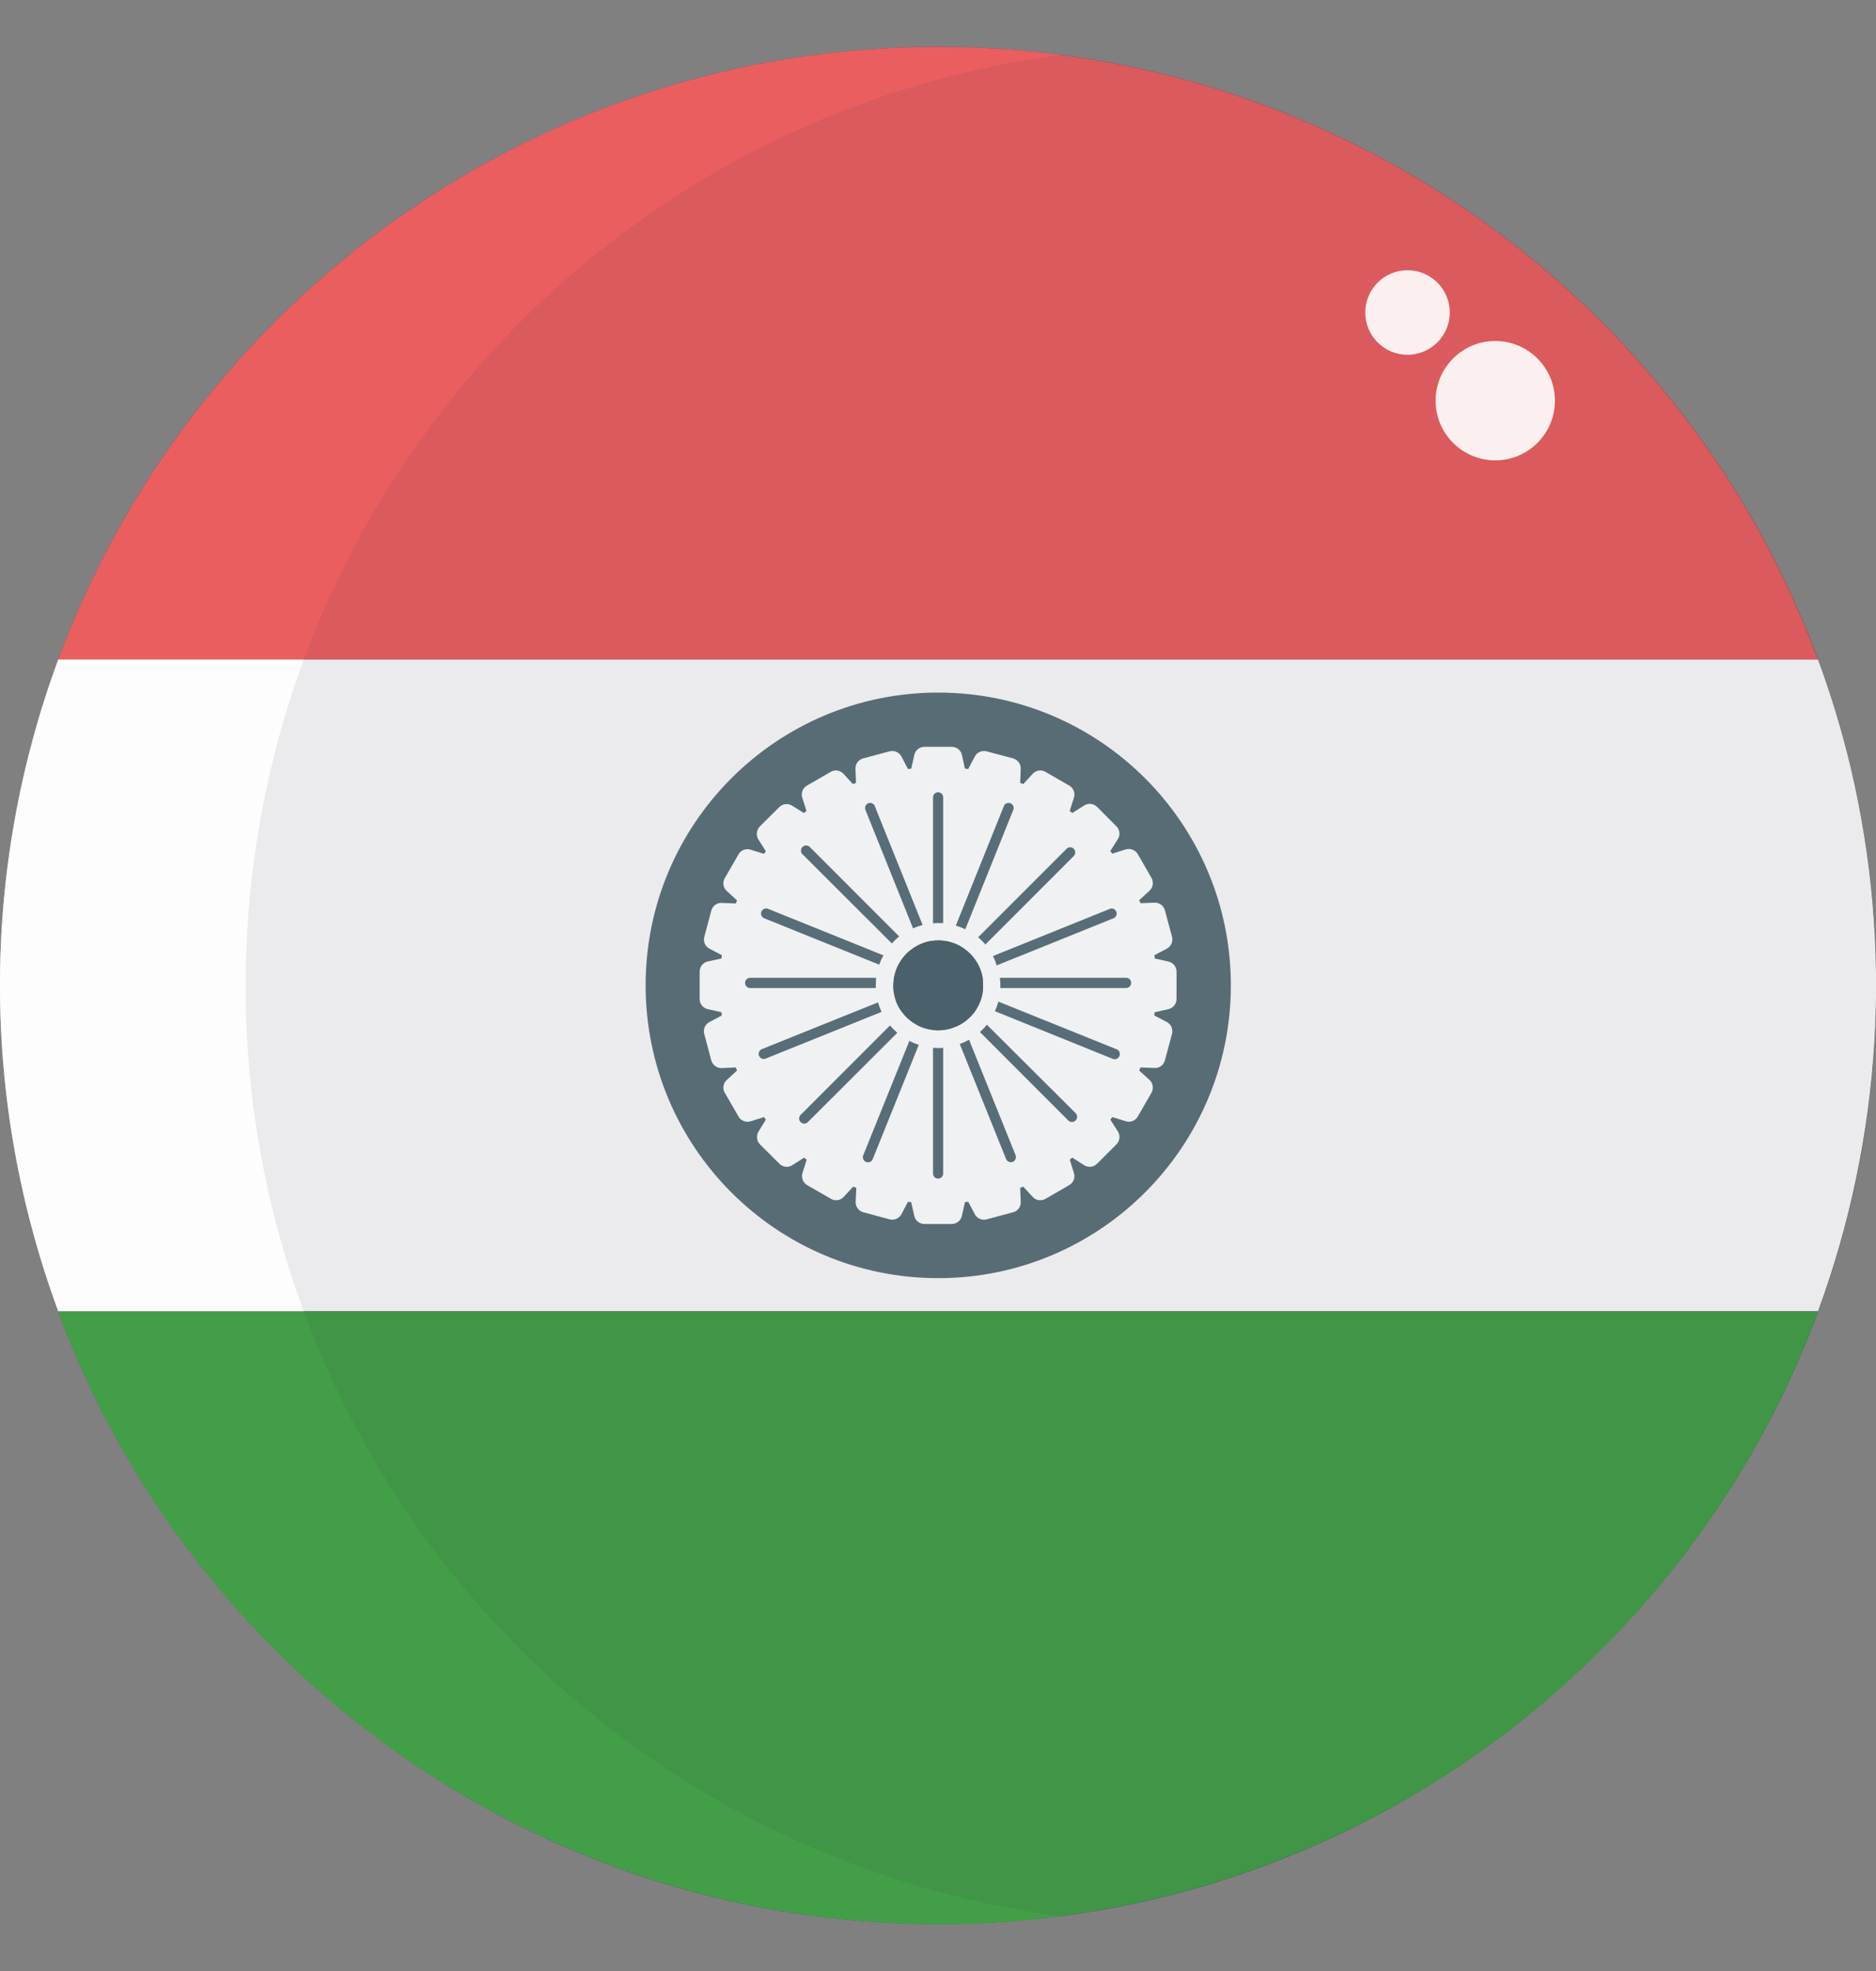 <svg width="20" height="21" viewBox="0 0 20 21" fill="none" xmlns="http://www.w3.org/2000/svg">
<rect x="0" y="0" width="20" height="21" fill="#808080" stroke="none"/>
<path opacity="0.9" d="M10.002 20.5C15.525 20.5 20.002 16.023 20.002 10.5C20.002 4.977 15.525 0.5 10.002 0.5C4.479 0.5 0.002 4.977 0.002 10.5C0.002 16.023 4.479 20.5 10.002 20.5Z" fill="#27273D"/>
<path opacity="0.9" d="M19.382 7.028H0.621C2.033 3.216 5.7 0.5 10.002 0.5C14.304 0.5 17.971 3.216 19.382 7.028Z" fill="#ED5F60"/>
<path opacity="0.9" d="M19.382 13.971H0.621C-0.207 11.73 -0.207 9.268 0.621 7.027H19.382C19.521 7.403 19.637 7.787 19.73 8.176C20.186 10.1 20.065 12.116 19.382 13.971Z" fill="white"/>
<path opacity="0.9" d="M10.002 20.501C7.959 20.501 5.964 19.876 4.287 18.709C2.61 17.541 1.331 15.889 0.621 13.973H19.382C19.237 14.366 19.067 14.75 18.873 15.121C18.027 16.744 16.754 18.103 15.19 19.052C13.625 20 11.831 20.502 10.002 20.501Z" fill="#43A047"/>
<path opacity="0.9" d="M11.31 0.585C7.585 1.072 4.504 3.609 3.238 7.03H0.621C2.033 3.216 5.7 0.5 10.002 0.5C10.44 0.5 10.877 0.528 11.31 0.585Z" fill="#ED5F60"/>
<path opacity="0.9" d="M2.619 10.499C2.617 11.684 2.827 12.86 3.238 13.971H0.621C-0.207 11.73 -0.207 9.268 0.621 7.027H3.238C3.099 7.403 2.984 7.787 2.892 8.176C2.71 8.937 2.619 9.717 2.619 10.499Z" fill="white"/>
<path opacity="0.9" d="M11.31 20.416C10.877 20.473 10.44 20.501 10.002 20.501C7.959 20.501 5.964 19.876 4.287 18.709C2.61 17.541 1.331 15.889 0.621 13.973H3.238C3.87 15.68 4.956 17.182 6.378 18.317C7.801 19.453 9.506 20.18 11.31 20.418V20.416Z" fill="#43A047"/>
<path opacity="0.9" d="M15.941 4.905C16.292 4.905 16.577 4.62 16.577 4.269C16.577 3.918 16.292 3.633 15.941 3.633C15.589 3.633 15.305 3.918 15.305 4.269C15.305 4.62 15.589 4.905 15.941 4.905Z" fill="white"/>
<path opacity="0.9" d="M15.005 3.78C15.254 3.78 15.456 3.578 15.456 3.329C15.456 3.081 15.254 2.879 15.005 2.879C14.756 2.879 14.555 3.081 14.555 3.329C14.555 3.578 14.756 3.78 15.005 3.78Z" fill="white"/>
<path opacity="0.9" d="M10.002 13.618C11.725 13.618 13.122 12.221 13.122 10.498C13.122 8.776 11.725 7.379 10.002 7.379C8.279 7.379 6.883 8.776 6.883 10.498C6.883 12.221 8.279 13.618 10.002 13.618Z" fill="#495F6A"/>
<path opacity="0.9" d="M12.457 10.245L12.311 10.212C12.311 10.2 12.308 10.189 12.307 10.177L12.439 10.108C12.461 10.096 12.479 10.077 12.489 10.054C12.499 10.031 12.501 10.006 12.495 9.981L12.419 9.699C12.413 9.675 12.398 9.654 12.378 9.639C12.357 9.624 12.333 9.616 12.307 9.617L12.159 9.623C12.154 9.613 12.15 9.602 12.145 9.591L12.255 9.49C12.273 9.473 12.286 9.45 12.289 9.426C12.293 9.401 12.288 9.375 12.276 9.354L12.13 9.1C12.117 9.079 12.098 9.062 12.074 9.053C12.051 9.044 12.025 9.043 12.001 9.05L11.859 9.095C11.852 9.086 11.844 9.077 11.837 9.068L11.917 8.941C11.931 8.92 11.937 8.895 11.934 8.87C11.931 8.845 11.92 8.821 11.902 8.804L11.696 8.597C11.678 8.579 11.655 8.568 11.629 8.565C11.604 8.563 11.579 8.569 11.558 8.582L11.432 8.662L11.404 8.641L11.449 8.499C11.457 8.475 11.456 8.449 11.447 8.426C11.438 8.402 11.421 8.382 11.399 8.37L11.146 8.224C11.124 8.211 11.098 8.206 11.074 8.21C11.049 8.214 11.026 8.226 11.009 8.245L10.909 8.354L10.876 8.341L10.882 8.192C10.883 8.167 10.876 8.142 10.861 8.122C10.846 8.102 10.824 8.087 10.8 8.08L10.518 8.005C10.494 7.999 10.468 8.001 10.445 8.011C10.422 8.021 10.403 8.039 10.392 8.061L10.322 8.194L10.287 8.189L10.255 8.044C10.25 8.019 10.236 7.997 10.216 7.981C10.197 7.966 10.172 7.957 10.147 7.957H9.855C9.83 7.957 9.805 7.966 9.786 7.981C9.766 7.997 9.753 8.019 9.747 8.044L9.715 8.189L9.68 8.194L9.611 8.061C9.599 8.039 9.58 8.021 9.557 8.011C9.534 8.001 9.508 7.999 9.484 8.005L9.202 8.08C9.178 8.087 9.156 8.102 9.141 8.122C9.126 8.142 9.119 8.167 9.12 8.192L9.126 8.341L9.093 8.354L8.993 8.245C8.976 8.226 8.953 8.214 8.928 8.21C8.903 8.206 8.878 8.211 8.856 8.224L8.603 8.37C8.581 8.382 8.564 8.402 8.555 8.426C8.546 8.449 8.545 8.475 8.553 8.499L8.598 8.641L8.57 8.662L8.445 8.584C8.423 8.571 8.398 8.565 8.373 8.568C8.348 8.571 8.324 8.582 8.307 8.6L8.1 8.806C8.083 8.824 8.071 8.847 8.069 8.872C8.066 8.897 8.072 8.922 8.085 8.944L8.165 9.07C8.158 9.079 8.151 9.088 8.144 9.097L8.002 9.053C7.978 9.045 7.952 9.046 7.928 9.055C7.905 9.064 7.885 9.081 7.873 9.103L7.727 9.356C7.714 9.378 7.709 9.403 7.713 9.428C7.717 9.453 7.729 9.476 7.748 9.493L7.857 9.593C7.852 9.604 7.848 9.615 7.844 9.626L7.695 9.62C7.67 9.618 7.645 9.626 7.625 9.641C7.604 9.656 7.59 9.677 7.583 9.702L7.508 9.984C7.502 10.008 7.504 10.033 7.514 10.055C7.524 10.078 7.542 10.096 7.564 10.108L7.696 10.177C7.696 10.188 7.693 10.2 7.691 10.212L7.546 10.244C7.521 10.249 7.499 10.263 7.483 10.283C7.468 10.302 7.459 10.327 7.459 10.352V10.644C7.459 10.669 7.468 10.694 7.483 10.713C7.499 10.733 7.521 10.747 7.546 10.752L7.691 10.784C7.691 10.796 7.694 10.808 7.696 10.819L7.564 10.889C7.541 10.901 7.524 10.919 7.513 10.943C7.503 10.966 7.501 10.991 7.508 11.016L7.583 11.298C7.59 11.322 7.604 11.343 7.625 11.358C7.645 11.373 7.67 11.381 7.695 11.38L7.844 11.373C7.848 11.384 7.852 11.395 7.857 11.406L7.748 11.507C7.729 11.524 7.717 11.546 7.713 11.571C7.709 11.596 7.714 11.622 7.727 11.643L7.873 11.896C7.885 11.918 7.905 11.935 7.928 11.944C7.952 11.953 7.978 11.954 8.002 11.947L8.144 11.902C8.151 11.911 8.158 11.92 8.165 11.929L8.087 12.055C8.074 12.076 8.068 12.102 8.071 12.127C8.073 12.152 8.085 12.175 8.102 12.193L8.309 12.399C8.326 12.417 8.35 12.428 8.375 12.431C8.4 12.434 8.425 12.428 8.446 12.415L8.573 12.334L8.6 12.356L8.555 12.498C8.548 12.522 8.549 12.548 8.558 12.571C8.567 12.595 8.584 12.614 8.605 12.627L8.859 12.773C8.88 12.786 8.906 12.79 8.931 12.787C8.956 12.783 8.978 12.771 8.995 12.752L9.096 12.643L9.129 12.656L9.122 12.805C9.121 12.83 9.129 12.855 9.144 12.875C9.159 12.895 9.18 12.91 9.204 12.916L9.486 12.992C9.51 12.998 9.536 12.995 9.558 12.985C9.581 12.975 9.599 12.958 9.611 12.936L9.68 12.804L9.714 12.808L9.747 12.954C9.752 12.979 9.766 13.001 9.785 13.016C9.805 13.032 9.83 13.041 9.855 13.041H10.147C10.172 13.041 10.197 13.032 10.216 13.016C10.236 13.001 10.249 12.979 10.255 12.954L10.287 12.808L10.322 12.804L10.392 12.936C10.403 12.958 10.422 12.976 10.445 12.986C10.468 12.996 10.494 12.998 10.518 12.992L10.8 12.916C10.825 12.91 10.846 12.895 10.861 12.875C10.876 12.855 10.883 12.83 10.882 12.805L10.876 12.656L10.909 12.643L11.009 12.752C11.026 12.771 11.049 12.783 11.074 12.787C11.099 12.79 11.124 12.786 11.146 12.773L11.399 12.627C11.421 12.614 11.438 12.595 11.447 12.571C11.456 12.548 11.457 12.522 11.449 12.498L11.405 12.356L11.432 12.334L11.558 12.415C11.579 12.428 11.605 12.434 11.63 12.431C11.655 12.428 11.678 12.417 11.696 12.399L11.902 12.193C11.92 12.175 11.931 12.152 11.934 12.127C11.937 12.102 11.931 12.076 11.918 12.055L11.837 11.929C11.844 11.92 11.852 11.911 11.859 11.902L12.001 11.946C12.025 11.954 12.051 11.953 12.074 11.944C12.098 11.935 12.117 11.918 12.13 11.896L12.276 11.643C12.288 11.621 12.293 11.596 12.289 11.571C12.286 11.546 12.273 11.523 12.255 11.506L12.145 11.406C12.15 11.395 12.154 11.384 12.159 11.373L12.307 11.379C12.333 11.38 12.357 11.373 12.378 11.358C12.398 11.343 12.413 11.322 12.419 11.297L12.495 11.015C12.501 10.991 12.499 10.965 12.489 10.942C12.479 10.919 12.461 10.901 12.439 10.889L12.306 10.819C12.306 10.808 12.309 10.796 12.31 10.785L12.456 10.752C12.48 10.747 12.502 10.733 12.518 10.714C12.534 10.694 12.543 10.67 12.543 10.645V10.352C12.543 10.327 12.534 10.303 12.519 10.283C12.503 10.264 12.481 10.25 12.457 10.245Z" fill="white"/>
<path opacity="0.9" d="M10.48 10.499C10.481 10.508 10.481 10.517 10.48 10.526C10.48 10.551 10.476 10.576 10.471 10.601C10.463 10.636 10.451 10.671 10.436 10.704C10.423 10.731 10.407 10.757 10.39 10.782C10.368 10.81 10.344 10.837 10.316 10.86C10.299 10.876 10.28 10.89 10.26 10.902C10.229 10.922 10.196 10.938 10.162 10.949C10.128 10.962 10.092 10.97 10.056 10.974C10.02 10.979 9.984 10.979 9.948 10.974C9.92 10.971 9.892 10.965 9.864 10.957C9.829 10.947 9.796 10.932 9.765 10.914C9.742 10.901 9.719 10.886 9.699 10.869C9.67 10.846 9.645 10.82 9.623 10.791C9.603 10.767 9.586 10.74 9.572 10.713C9.556 10.68 9.544 10.646 9.536 10.61C9.529 10.583 9.525 10.555 9.524 10.527C9.523 10.518 9.523 10.508 9.524 10.499C9.524 10.472 9.527 10.445 9.531 10.418C9.535 10.394 9.541 10.37 9.549 10.347C9.56 10.312 9.576 10.279 9.596 10.248C9.609 10.226 9.624 10.205 9.642 10.185C9.665 10.158 9.692 10.133 9.722 10.112C9.778 10.071 9.842 10.043 9.91 10.028C9.923 10.026 9.936 10.024 9.949 10.023C9.961 10.021 9.984 10.02 10.002 10.02C10.021 10.02 10.039 10.02 10.056 10.023C10.078 10.025 10.099 10.028 10.12 10.034C10.155 10.043 10.19 10.056 10.222 10.073C10.248 10.086 10.273 10.102 10.296 10.121C10.325 10.142 10.351 10.168 10.374 10.196C10.39 10.215 10.404 10.235 10.417 10.257C10.435 10.288 10.45 10.321 10.461 10.355C10.467 10.376 10.473 10.397 10.476 10.418C10.48 10.445 10.481 10.472 10.48 10.499Z" fill="#495F6A"/>
<path opacity="0.9" d="M10.48 10.499C10.481 10.508 10.481 10.517 10.48 10.526C10.48 10.551 10.476 10.576 10.471 10.601C10.463 10.636 10.451 10.671 10.436 10.704C10.423 10.731 10.407 10.757 10.39 10.782C10.368 10.81 10.344 10.837 10.316 10.86C10.299 10.876 10.28 10.89 10.26 10.902C10.229 10.922 10.196 10.938 10.162 10.949C10.128 10.962 10.092 10.97 10.056 10.974C10.02 10.979 9.984 10.979 9.948 10.974C9.92 10.971 9.892 10.965 9.864 10.957C9.829 10.947 9.796 10.932 9.765 10.914C9.742 10.901 9.719 10.886 9.699 10.869C9.67 10.846 9.645 10.82 9.623 10.791C9.603 10.767 9.586 10.74 9.572 10.713C9.556 10.68 9.544 10.646 9.536 10.61C9.529 10.583 9.525 10.555 9.524 10.527C9.523 10.518 9.523 10.508 9.524 10.499C9.524 10.472 9.527 10.445 9.531 10.418C9.535 10.394 9.541 10.37 9.549 10.347C9.56 10.312 9.576 10.279 9.596 10.248C9.609 10.226 9.624 10.205 9.642 10.185C9.665 10.158 9.692 10.133 9.722 10.112C9.778 10.071 9.842 10.043 9.91 10.028C9.923 10.026 9.936 10.024 9.949 10.023C9.961 10.021 9.984 10.02 10.002 10.02C10.021 10.02 10.039 10.02 10.056 10.023C10.078 10.025 10.099 10.028 10.12 10.034C10.155 10.043 10.19 10.056 10.222 10.073C10.248 10.086 10.273 10.102 10.296 10.121C10.325 10.142 10.351 10.168 10.374 10.196C10.39 10.215 10.404 10.235 10.417 10.257C10.435 10.288 10.45 10.321 10.461 10.355C10.467 10.376 10.473 10.397 10.476 10.418C10.48 10.445 10.481 10.472 10.48 10.499Z" fill="#495F6A"/>
<path opacity="0.9" d="M9.337 10.527H7.998C7.983 10.527 7.969 10.521 7.959 10.511C7.949 10.501 7.943 10.487 7.943 10.472C7.943 10.458 7.949 10.444 7.959 10.434C7.969 10.424 7.983 10.418 7.998 10.418H9.34C9.338 10.445 9.337 10.472 9.337 10.499V10.527Z" fill="#495F6A"/>
<path opacity="0.9" d="M9.398 10.781L8.162 11.279C8.156 11.281 8.149 11.283 8.142 11.283C8.13 11.283 8.117 11.278 8.108 11.27C8.098 11.262 8.091 11.251 8.089 11.239C8.086 11.226 8.088 11.214 8.095 11.203C8.101 11.191 8.11 11.183 8.122 11.178L9.36 10.68C9.37 10.714 9.383 10.748 9.398 10.781Z" fill="#495F6A"/>
<path opacity="0.9" d="M8.117 9.713C8.123 9.7 8.133 9.69 8.146 9.684C8.16 9.678 8.174 9.678 8.188 9.683L9.418 10.179C9.4 10.211 9.385 10.244 9.373 10.278L8.148 9.784C8.134 9.779 8.123 9.768 8.118 9.755C8.112 9.742 8.112 9.727 8.117 9.713Z" fill="#495F6A"/>
<path opacity="0.9" d="M9.566 11.004L8.613 11.955C8.608 11.96 8.602 11.964 8.595 11.967C8.589 11.97 8.582 11.972 8.574 11.972C8.563 11.972 8.553 11.968 8.544 11.962C8.535 11.956 8.528 11.948 8.524 11.938C8.52 11.928 8.518 11.917 8.521 11.906C8.523 11.896 8.528 11.886 8.535 11.879L9.488 10.926C9.512 10.954 9.538 10.98 9.566 11.004Z" fill="#495F6A"/>
<path opacity="0.9" d="M8.556 9.102C8.551 9.097 8.546 9.09 8.543 9.084C8.541 9.077 8.539 9.07 8.539 9.062C8.539 9.055 8.541 9.048 8.543 9.041C8.546 9.034 8.551 9.028 8.556 9.023C8.566 9.013 8.58 9.008 8.594 9.008C8.608 9.008 8.622 9.013 8.632 9.023L9.586 9.977C9.558 10 9.532 10.025 9.508 10.052L8.556 9.102Z" fill="#495F6A"/>
<path opacity="0.9" d="M9.695 11.09C9.727 11.107 9.76 11.121 9.795 11.132L9.304 12.35C9.3 12.36 9.293 12.369 9.284 12.375C9.275 12.381 9.264 12.384 9.253 12.384C9.246 12.384 9.239 12.383 9.233 12.38C9.22 12.374 9.209 12.364 9.203 12.351C9.198 12.337 9.198 12.322 9.203 12.309L9.695 11.09Z" fill="#495F6A"/>
<path opacity="0.9" d="M9.228 8.633C9.225 8.626 9.223 8.619 9.223 8.611C9.222 8.604 9.224 8.596 9.226 8.589C9.229 8.582 9.233 8.576 9.238 8.571C9.244 8.565 9.25 8.561 9.257 8.558C9.264 8.556 9.271 8.554 9.279 8.555C9.286 8.555 9.294 8.557 9.3 8.56C9.307 8.564 9.313 8.568 9.318 8.574C9.323 8.58 9.326 8.586 9.328 8.594L9.836 9.855C9.801 9.864 9.767 9.876 9.734 9.891L9.228 8.633Z" fill="#495F6A"/>
<path opacity="0.9" d="M10.001 9.835C9.983 9.835 9.965 9.835 9.947 9.837V8.495C9.947 8.481 9.953 8.467 9.963 8.457C9.973 8.447 9.987 8.441 10.001 8.441C10.015 8.441 10.029 8.447 10.039 8.457C10.049 8.467 10.055 8.481 10.055 8.495V9.835C10.037 9.835 10.02 9.835 10.001 9.835Z" fill="#495F6A"/>
<path opacity="0.9" d="M10.001 11.166C10.02 11.166 10.037 11.166 10.055 11.164V12.504C10.055 12.518 10.049 12.531 10.039 12.542C10.029 12.552 10.015 12.557 10.001 12.557C9.987 12.557 9.973 12.552 9.963 12.542C9.953 12.531 9.947 12.518 9.947 12.504V11.164C9.965 11.164 9.983 11.166 10.001 11.166Z" fill="#495F6A"/>
<path opacity="0.9" d="M10.291 9.901C10.258 9.885 10.224 9.872 10.19 9.862L10.7 8.594C10.702 8.587 10.706 8.58 10.71 8.574C10.715 8.569 10.721 8.564 10.728 8.56C10.735 8.557 10.742 8.555 10.75 8.555C10.757 8.554 10.765 8.556 10.772 8.558C10.779 8.561 10.785 8.565 10.791 8.571C10.796 8.576 10.8 8.582 10.803 8.589C10.806 8.597 10.807 8.604 10.806 8.612C10.806 8.619 10.804 8.627 10.801 8.633L10.291 9.901Z" fill="#495F6A"/>
<path opacity="0.9" d="M10.827 12.308C10.829 12.315 10.831 12.322 10.831 12.329C10.831 12.336 10.829 12.343 10.826 12.35C10.824 12.357 10.819 12.363 10.814 12.368C10.809 12.373 10.803 12.377 10.796 12.379C10.79 12.382 10.783 12.383 10.776 12.383C10.765 12.383 10.755 12.38 10.746 12.374C10.737 12.368 10.73 12.359 10.726 12.349L10.232 11.123C10.266 11.111 10.299 11.096 10.331 11.078L10.827 12.308Z" fill="#495F6A"/>
<path opacity="0.9" d="M10.428 9.986L11.371 9.043C11.381 9.033 11.395 9.027 11.409 9.027C11.424 9.028 11.438 9.033 11.448 9.044C11.458 9.054 11.463 9.068 11.463 9.083C11.463 9.097 11.457 9.111 11.447 9.121L10.505 10.063C10.481 10.036 10.456 10.009 10.428 9.986Z" fill="#495F6A"/>
<path opacity="0.9" d="M11.467 11.86C11.477 11.87 11.483 11.884 11.483 11.899C11.483 11.914 11.477 11.928 11.467 11.938C11.457 11.948 11.443 11.954 11.428 11.954C11.414 11.954 11.399 11.948 11.389 11.938L10.447 10.996C10.474 10.972 10.499 10.946 10.521 10.918L11.467 11.86Z" fill="#495F6A"/>
<path opacity="0.9" d="M10.586 10.186L11.836 9.682C11.849 9.678 11.863 9.679 11.875 9.685C11.887 9.691 11.896 9.702 11.901 9.714C11.906 9.727 11.906 9.741 11.901 9.753C11.896 9.766 11.887 9.776 11.875 9.782L10.625 10.286C10.615 10.251 10.602 10.218 10.586 10.186Z" fill="#495F6A"/>
<path opacity="0.9" d="M11.934 11.252C11.93 11.261 11.923 11.27 11.915 11.276C11.906 11.282 11.895 11.285 11.884 11.286C11.877 11.285 11.87 11.284 11.864 11.282L10.607 10.774C10.622 10.741 10.634 10.707 10.644 10.672L11.905 11.18C11.911 11.182 11.918 11.187 11.923 11.192C11.928 11.197 11.932 11.203 11.934 11.209C11.937 11.216 11.939 11.223 11.939 11.23C11.939 11.238 11.937 11.245 11.934 11.252Z" fill="#495F6A"/>
<path opacity="0.9" d="M12.059 10.472C12.059 10.486 12.054 10.5 12.043 10.511C12.033 10.521 12.019 10.527 12.005 10.527H10.665C10.665 10.518 10.665 10.508 10.665 10.499C10.665 10.472 10.663 10.445 10.66 10.418H12.003C12.01 10.418 12.017 10.419 12.024 10.421C12.031 10.424 12.037 10.428 12.043 10.433C12.048 10.438 12.052 10.444 12.055 10.451C12.058 10.457 12.059 10.465 12.059 10.472Z" fill="#495F6A"/>
</svg>
